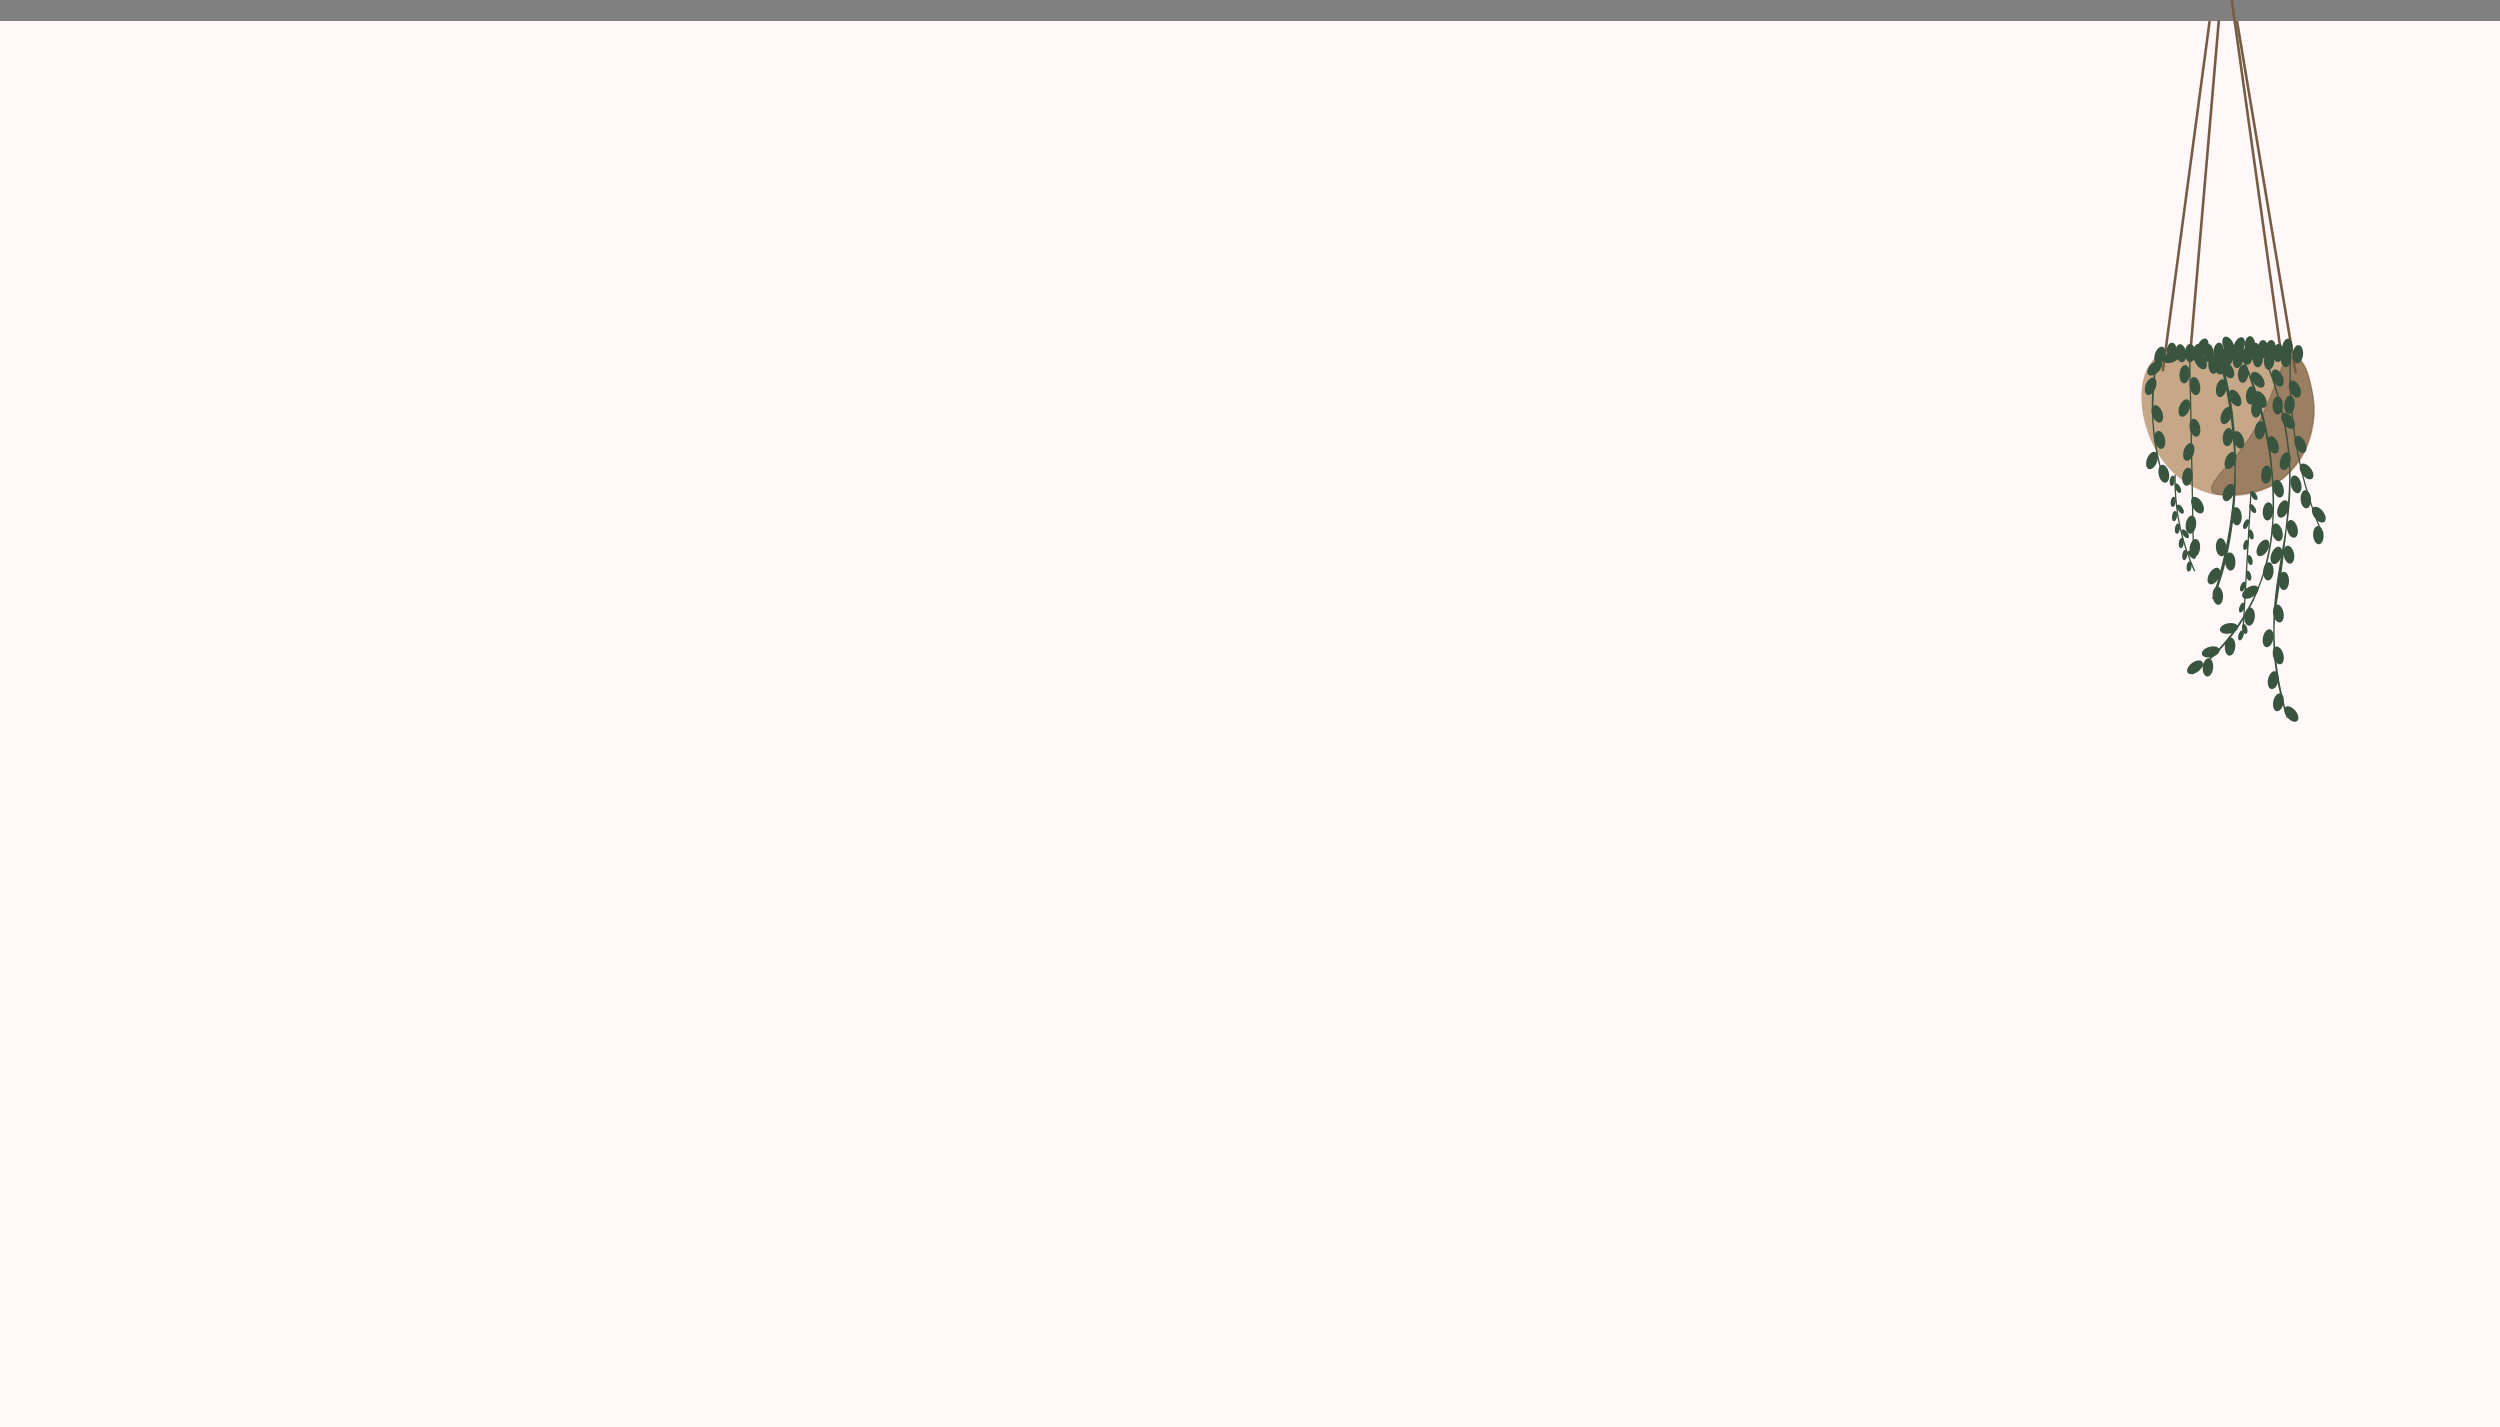 <?xml version="1.0" encoding="UTF-8"?>
<svg id="Layer_2" data-name="Layer 2" xmlns="http://www.w3.org/2000/svg" viewBox="0 0 1920 1096.14">
  <rect x="0" y="0" width="1920" height="1096.14" fill="#808080" stroke="none"/>
  <defs>
    <style>
      .cls-1 {
        opacity: .53;
      }

      .cls-1, .cls-2 {
        fill: #765c43;
        stroke: #765c43;
      }

      .cls-1, .cls-2, .cls-3 {
        stroke-miterlimit: 10;
      }

      .cls-2 {
        stroke-width: 2px;
      }

      .cls-3 {
        stroke: #39553f;
      }

      .cls-3, .cls-4 {
        fill: #39553f;
      }

      .cls-4, .cls-5, .cls-6 {
        stroke-width: 0px;
      }

      .cls-5 {
        fill: #c6a788;
      }

      .cls-6 {
        fill: #fff7f8;
      }
    </style>
  </defs>
  <g id="baggrund">
    <rect class="cls-6" y="16.14" width="1920" height="1080"/>
  </g>
  <g id="Krukke">
    <path class="cls-5" d="M1777,325.14c-1.05,6.87-4.02,24.56-19,38.87-22.89,21.87-53.69,16.59-56,16.15-17.08-3.26-28.47-12.83-33.46-17.69-25.21-24.57-31.55-69.69-14.02-87.03,4.33-4.29,8.04-4.69,59.6-5.18,32.25-.31,42.58-.27,49.03,3.48,1.98,1.15,3.56,2.73,3.56,2.73,4.6,4.37,6.22,9.85,7.29,14.67,2.94,13.27,4.85,21.9,3,34Z"/>
  </g>
  <g id="Layer_3" data-name="Layer 3">
    <path class="cls-1" d="M1748.32,370.81s-16.72,11.06-43.82,8.82c-1.69-.14-4.43-.47-5.51-2.34-3.08-5.31,10.15-17.93,14.51-22.71,35.79-39.21,35.23-82.45,47.81-81.46,9.97.79,14.54,28.27,14.84,30.11,3.88,24.38-5.69,52.93-27.82,67.57Z"/>
  </g>
  <g id="snore">
    <line class="cls-2" x1="1661" y1="285.14" x2="1697" y2="16.14"/>
    <line class="cls-2" x1="1682.14" y1="271.17" x2="1704.09" y2="15.36"/>
    <line class="cls-2" x1="1763.23" y1="286.92" x2="1718" y2="16.14"/>
    <line class="cls-2" x1="1751.23" y1="266.92" x2="1714" y2=".14"/>
  </g>
  <g id="blade">
    <ellipse class="cls-4" cx="1668" cy="270.14" rx="4" ry="7"/>
    <ellipse class="cls-4" cx="1675" cy="271.14" rx="4" ry="7" transform="translate(-21.78 279.69) rotate(-9.48)"/>
    <ellipse class="cls-4" cx="1682" cy="271.14" rx="4" ry="7"/>
    <ellipse class="cls-4" cx="1688" cy="271.14" rx="7" ry="4" transform="translate(1273.56 1929.78) rotate(-85.1)"/>
    <ellipse class="cls-4" cx="1696" cy="271.14" rx="4" ry="7"/>
    <ellipse class="cls-4" cx="1700" cy="280.14" rx="4" ry="7"/>
    <ellipse class="cls-4" cx="1704" cy="270.14" rx="7" ry="4" transform="translate(1289.19 1944.81) rotate(-85.1)"/>
    <ellipse class="cls-4" cx="1711" cy="273.14" rx="4" ry="7" transform="translate(-21.33 239.13) rotate(-7.95)"/>
    <ellipse class="cls-4" cx="1711.4" cy="265.17" rx="4" ry="7" transform="translate(45.34 737.86) rotate(-24.65)"/>
    <ellipse class="cls-4" cx="1719" cy="271.14" rx="7" ry="4" transform="translate(1075.16 1887.91) rotate(-77.25)"/>
    <ellipse class="cls-4" cx="1726" cy="273.14" rx="4" ry="7"/>
    <ellipse class="cls-4" cx="1728" cy="265.14" rx="4" ry="7"/>
    <ellipse class="cls-4" cx="1734" cy="275.14" rx="4" ry="7"/>
    <ellipse class="cls-4" cx="1732" cy="270.14" rx="4" ry="7"/>
    <ellipse class="cls-4" cx="1738" cy="268.14" rx="4" ry="7"/>
    <ellipse class="cls-4" cx="1744" cy="268.14" rx="7" ry="4" transform="translate(1327.76 1982.83) rotate(-85.1)"/>
    <ellipse class="cls-4" cx="1742.86" cy="277.06" rx="7" ry="4" transform="translate(1317.83 1989.86) rotate(-85.1)"/>
    <ellipse class="cls-4" cx="1749.86" cy="271.06" rx="7" ry="4" transform="translate(1330.21 1991.34) rotate(-85.1)"/>
    <ellipse class="cls-4" cx="1756.86" cy="267.06" rx="7" ry="4" transform="translate(1340.6 1994.66) rotate(-85.1)"/>
    <ellipse class="cls-4" cx="1755.86" cy="275.06" rx="7" ry="4" transform="translate(1331.71 2000.98) rotate(-85.1)"/>
    <ellipse class="cls-4" cx="1764.86" cy="272.06" rx="7" ry="4" transform="translate(1342.93 2007.2) rotate(-85.1)"/>
    <ellipse class="cls-4" cx="1722.86" cy="287.06" rx="7" ry="4" transform="translate(1289.58 1979.08) rotate(-85.1)"/>
    <ellipse class="cls-4" cx="1658.86" cy="273.06" rx="7" ry="4" transform="translate(910.31 1778.4) rotate(-72.91)"/>
    <ellipse class="cls-4" cx="1677.94" cy="287.44" rx="7" ry="4" transform="translate(1248.11 1934.67) rotate(-85.1)"/>
    <ellipse class="cls-4" cx="1685.71" cy="296.44" rx="4" ry="7" transform="translate(-25.8 281.8) rotate(-9.48)"/>
    <ellipse class="cls-4" cx="1677.71" cy="313.44" rx="7" ry="4" transform="translate(788.57 1770.28) rotate(-69.19)"/>
    <ellipse class="cls-4" cx="1685.71" cy="328.44" rx="4" ry="7" transform="translate(-31.23 368.55) rotate(-12.36)"/>
    <line class="cls-3" x1="1684.5" y1="420.64" x2="1681.68" y2="273.54"/>
    <path class="cls-3" d="M1699.5,459.64c-.65-.16,26.03-67.23,14-148-3.68-24.7-9.53-40.99-9.97-40.89-.8.17,17.72,53.86,11.97,119.89-3.69,42.42-15.59,69.1-16,69Z"/>
    <path class="cls-3" d="M1685.5,438.64c-3.95-8.74-8.07-19.82-11-33-3.56-16-4.26-30.1-4-41-.26,10.9.44,25,4,41,2.93,13.18,7.05,24.26,11,33Z"/>
    <path class="cls-3" d="M1683.5,517.64c16.03-11.92,27.16-24.63,35-36,57.41-83.31,8.32-196.6,1.77-211.15,20.38,42.94,24.51,80.29,25.23,102.15.75,22.77,1.36,49.77-12,81-14.39,33.65-37.27,54.16-50,64Z"/>
    <path class="cls-3" d="M1782.84,408.32c-6.52-15.67-13.28-35.58-17.97-59.29-5.69-28.78-6.57-54.22-5.86-73.89-.7,19.67.17,45.11,5.86,73.89,4.69,23.71,11.45,43.62,17.97,59.29Z"/>
    <line class="cls-3" x1="1722.5" y1="487.64" x2="1728.79" y2="377.24"/>
    <path class="cls-3" d="M1756.5,550.64c-9.7-30.19-10.81-54.39-10-71,.77-15.74,3.07-20.96,7-54,2.13-17.93,4.66-39.19,5-56,.43-20.79-2.13-52.42-18.08-92.17,16.73,42.76,19.11,77.27,18.08,101.17-1.99,46.27-17.85,78.08-10,135,2.19,15.89,5.54,28.71,8,37Z"/>
    <ellipse class="cls-4" cx="1681" cy="347.14" rx="7" ry="4" transform="translate(855.14 1851.87) rotate(-72.91)"/>
    <ellipse class="cls-4" cx="1680" cy="366.14" rx="7" ry="4" transform="translate(1094.25 1982.73) rotate(-82.38)"/>
    <ellipse class="cls-4" cx="1687.7" cy="387.99" rx="4" ry="7" transform="translate(32.11 895.83) rotate(-30)"/>
    <ellipse class="cls-4" cx="1682.7" cy="402.99" rx="7" ry="4" transform="translate(1060.07 2017.37) rotate(-82.38)"/>
    <ellipse class="cls-4" cx="1685.7" cy="420.99" rx="7" ry="4" transform="translate(1044.83 2035.95) rotate(-82.38)"/>
    <ellipse class="cls-4" cx="1668.37" cy="369.3" rx="3.94" ry="1.91" transform="translate(1081.03 1973.94) rotate(-82.38)"/>
    <ellipse class="cls-4" cx="1672.7" cy="374.99" rx="1.91" ry="3.94" transform="translate(-.61 747.27) rotate(-25.18)"/>
    <ellipse class="cls-4" cx="1669.11" cy="385.42" rx="3.94" ry="1.91" transform="translate(1065.69 1988.65) rotate(-82.38)"/>
    <ellipse class="cls-4" cx="1670.11" cy="396.42" rx="3.94" ry="1.91" transform="translate(1055.66 1999.18) rotate(-82.38)"/>
    <ellipse class="cls-4" cx="1674.54" cy="391.06" rx="1.91" ry="3.94" transform="translate(55.93 971.69) rotate(-32.88)"/>
    <ellipse class="cls-4" cx="1672.31" cy="406.07" rx="3.94" ry="1.91" transform="translate(1048 2009.73) rotate(-82.38)"/>
    <ellipse class="cls-4" cx="1675.31" cy="417.07" rx="3.94" ry="1.91" transform="translate(1039.7 2022.25) rotate(-82.38)"/>
    <ellipse class="cls-4" cx="1678.31" cy="410.07" rx="1.91" ry="3.94" transform="translate(93.99 1099.13) rotate(-37.24)"/>
    <ellipse class="cls-4" cx="1681.31" cy="435.07" rx="3.94" ry="1.91" transform="translate(1027.07 2043.81) rotate(-82.38)"/>
    <ellipse class="cls-4" cx="1683.31" cy="426.07" rx="1.91" ry="3.94" transform="translate(191.75 1315.07) rotate(-45)"/>
    <ellipse class="cls-4" cx="1677.97" cy="426.26" rx="3.94" ry="1.91" transform="translate(1032.89 2032.86) rotate(-82.38)"/>
    <ellipse class="cls-4" cx="1706" cy="298.14" rx="7" ry="4" transform="translate(1038.69 1896.27) rotate(-77.25)"/>
    <ellipse class="cls-4" cx="1710" cy="319.14" rx="7" ry="4" transform="translate(742.16 1764.56) rotate(-66.77)"/>
    <ellipse class="cls-4" cx="1716.5" cy="305.66" rx="4" ry="7" transform="translate(77.14 899.2) rotate(-30)"/>
    <ellipse class="cls-4" cx="1711.16" cy="335.71" rx="7" ry="4" transform="translate(1151.44 1987.22) rotate(-82.38)"/>
    <ellipse class="cls-4" cx="1713.16" cy="353.71" rx="7" ry="4" transform="translate(712.31 1788.39) rotate(-66.77)"/>
    <ellipse class="cls-4" cx="1719.16" cy="337.71" rx="4" ry="7" transform="translate(-11.19 612.36) rotate(-20.13)"/>
    <ellipse class="cls-4" cx="1711.65" cy="378.39" rx="7" ry="4" transform="translate(688.71 1801.95) rotate(-66.77)"/>
    <ellipse class="cls-4" cx="1717.65" cy="396.39" rx="4" ry="7" transform="translate(-23.48 120.87) rotate(-4)"/>
    <ellipse class="cls-4" cx="1705.82" cy="420.17" rx="4" ry="7" transform="translate(-25.17 120.1) rotate(-4)"/>
    <ellipse class="cls-4" cx="1712.82" cy="431.17" rx="4" ry="7" transform="translate(-25.92 120.61) rotate(-4)"/>
    <ellipse class="cls-4" cx="1700.3" cy="442.42" rx="7" ry="4" transform="translate(467.01 1693.71) rotate(-60)"/>
    <ellipse class="cls-4" cx="1703.3" cy="457.42" rx="4" ry="7" transform="translate(-27.77 120.01) rotate(-4)"/>
    <ellipse class="cls-4" cx="1711" cy="284.14" rx="4" ry="7" transform="translate(87.16 893.57) rotate(-30)"/>
    <ellipse class="cls-4" cx="1707.54" cy="274.67" rx="4" ry="7" transform="translate(91.43 890.57) rotate(-30)"/>
    <ellipse class="cls-4" cx="1703.21" cy="281.19" rx="4" ry="7" transform="translate(87.59 889.28) rotate(-30)"/>
    <ellipse class="cls-4" cx="1689.93" cy="277.23" rx="4" ry="7" transform="translate(87.79 882.11) rotate(-30)"/>
    <ellipse class="cls-4" cx="1667.93" cy="274.23" rx="7" ry="4" transform="translate(41.81 735.67) rotate(-25.18)"/>
    <ellipse class="cls-4" cx="1720.01" cy="271.78" rx="4" ry="7" transform="translate(854.8 1782.97) rotate(-69.19)"/>
    <ellipse class="cls-4" cx="1729.01" cy="303.78" rx="7" ry="4" transform="translate(1278.55 2000.49) rotate(-85.1)"/>
    <ellipse class="cls-4" cx="1734.01" cy="291.78" rx="4" ry="7" transform="translate(176.92 1108.72) rotate(-37.24)"/>
    <ellipse class="cls-4" cx="1719.01" cy="275.78" rx="7" ry="4" transform="translate(1070.65 1891.54) rotate(-77.25)"/>
    <ellipse class="cls-4" cx="1733.01" cy="313.78" rx="7" ry="4" transform="translate(1272.25 2013.63) rotate(-85.1)"/>
    <ellipse class="cls-4" cx="1736.01" cy="306.78" rx="4" ry="7" transform="translate(79.19 909.11) rotate(-30)"/>
    <ellipse class="cls-4" cx="1735.69" cy="330.53" rx="7" ry="4" transform="translate(1258.01 2031.61) rotate(-85.1)"/>
    <ellipse class="cls-4" cx="1745.69" cy="341.53" rx="4" ry="7" transform="translate(-10.89 621.73) rotate(-20.13)"/>
    <ellipse class="cls-4" cx="1740.69" cy="364.53" rx="7" ry="4" transform="translate(1228.7 2067.69) rotate(-85.1)"/>
    <ellipse class="cls-4" cx="1749.75" cy="375.19" rx="4" ry="7" transform="translate(-37.39 467.59) rotate(-15.06)"/>
    <ellipse class="cls-4" cx="1741.91" cy="392.77" rx="7" ry="4" transform="translate(1201.67 2094.74) rotate(-85.1)"/>
    <ellipse class="cls-4" cx="1748.91" cy="408.77" rx="4" ry="7" transform="translate(-46.14 468.52) rotate(-15.06)"/>
    <ellipse class="cls-4" cx="1737.91" cy="420.77" rx="7" ry="4" transform="translate(504.56 1715.47) rotate(-60)"/>
    <ellipse class="cls-4" cx="1742.22" cy="438.82" rx="7" ry="4" transform="translate(1204.93 2153.24) rotate(-86.74)"/>
    <ellipse class="cls-4" cx="1728.22" cy="454.82" rx="7" ry="4" transform="translate(29.92 1011.04) rotate(-32.88)"/>
    <ellipse class="cls-4" cx="1727.81" cy="473.61" rx="7" ry="4" transform="translate(1108.24 2154.61) rotate(-85.1)"/>
    <ellipse class="cls-4" cx="1712.81" cy="496.61" rx="7" ry="4" transform="translate(1071.6 2160.7) rotate(-85.1)"/>
    <ellipse class="cls-4" cx="1695.81" cy="512.61" rx="7" ry="4" transform="translate(1040.12 2158.39) rotate(-85.1)"/>
    <ellipse class="cls-4" cx="1685.81" cy="512.61" rx="7" ry="4" transform="translate(33.47 1124.57) rotate(-37.24)"/>
    <ellipse class="cls-4" cx="1697.81" cy="500.61" rx="7" ry="4" transform="translate(-71.76 458.4) rotate(-15.06)"/>
    <ellipse class="cls-4" cx="1711.81" cy="482.61" rx="7" ry="4" transform="translate(-60.71 336.45) rotate(-11.03)"/>
    <ellipse class="cls-4" cx="1731.11" cy="380.62" rx="1.91" ry="3.94" transform="translate(70.66 1000.72) rotate(-32.88)"/>
    <ellipse class="cls-4" cx="1730.11" cy="390.62" rx="1.91" ry="3.94" transform="translate(65.07 1001.78) rotate(-32.88)"/>
    <ellipse class="cls-4" cx="1725.11" cy="402.62" rx="3.94" ry="1.91" transform="translate(674.6 1829) rotate(-66.77)"/>
    <ellipse class="cls-4" cx="1724.75" cy="418.44" rx="3.94" ry="1.91" transform="translate(873.43 1975.72) rotate(-74.97)"/>
    <ellipse class="cls-4" cx="1728.75" cy="410.44" rx="1.91" ry="3.94" transform="translate(-47.27 463.34) rotate(-15.06)"/>
    <ellipse class="cls-4" cx="1727.95" cy="430.06" rx="1.91" ry="3.94" transform="translate(-52.39 463.81) rotate(-15.06)"/>
    <ellipse class="cls-4" cx="1726.95" cy="442.06" rx="1.91" ry="3.94" transform="translate(-55.55 463.96) rotate(-15.06)"/>
    <ellipse class="cls-4" cx="1722.56" cy="450.5" rx="3.94" ry="1.91" transform="translate(693.53 1903.51) rotate(-69.35)"/>
    <ellipse class="cls-4" cx="1721.76" cy="466.62" rx="3.94" ry="1.91" transform="translate(677.93 1913.2) rotate(-69.35)"/>
    <ellipse class="cls-4" cx="1723.96" cy="482.95" rx="1.91" ry="3.94" transform="translate(-66.27 464.59) rotate(-15.06)"/>
    <ellipse class="cls-4" cx="1720.96" cy="487.95" rx="3.94" ry="1.91" transform="translate(754.39 1993.12) rotate(-73.12)"/>
    <ellipse class="cls-4" cx="1749.24" cy="290.36" rx="4" ry="7" transform="translate(38.28 755.94) rotate(-24.65)"/>
    <ellipse class="cls-4" cx="1749.24" cy="311.36" rx="4" ry="7"/>
    <ellipse class="cls-4" cx="1757.24" cy="323.36" rx="4" ry="7" transform="translate(162.55 1129.22) rotate(-37.24)"/>
    <ellipse class="cls-4" cx="1755" cy="354.14" rx="7" ry="4" transform="translate(957.94 1957.3) rotate(-74.97)"/>
    <ellipse class="cls-4" cx="1763.34" cy="371.93" rx="4" ry="7" transform="translate(-36.07 471.01) rotate(-15.06)"/>
    <ellipse class="cls-4" cx="1753.34" cy="390.93" rx="7" ry="4" transform="translate(769.2 1893.76) rotate(-69.35)"/>
    <ellipse class="cls-4" cx="1760.51" cy="406.09" rx="4" ry="7" transform="translate(-45.05 471.45) rotate(-15.06)"/>
    <ellipse class="cls-4" cx="1757.88" cy="425.98" rx="4" ry="7" transform="translate(-49.03 344.22) rotate(-11.03)"/>
    <ellipse class="cls-4" cx="1754" cy="446.14" rx="4" ry="7"/>
    <ellipse class="cls-4" cx="1748.25" cy="426.54" rx="7" ry="4" transform="translate(732.58 1912.05) rotate(-69.35)"/>
    <ellipse class="cls-4" cx="1749.79" cy="471.11" rx="4" ry="7" transform="translate(-57.81 343.5) rotate(-11.03)"/>
    <ellipse class="cls-4" cx="1741.79" cy="490.11" rx="7" ry="4" transform="translate(905.1 2094.48) rotate(-78.17)"/>
    <ellipse class="cls-4" cx="1749.71" cy="503.31" rx="4" ry="7" transform="translate(-70.68 471.98) rotate(-15.06)"/>
    <ellipse class="cls-4" cx="1745.71" cy="522.31" rx="7" ry="4" transform="translate(876.7 2123.91) rotate(-78.17)"/>
    <ellipse class="cls-4" cx="1749.71" cy="539.31" rx="7" ry="4" transform="translate(863.25 2141.34) rotate(-78.17)"/>
    <ellipse class="cls-4" cx="1759.71" cy="548.31" rx="4" ry="7" transform="translate(54.11 1246.99) rotate(-39.58)"/>
    <ellipse class="cls-4" cx="1762.47" cy="298.89" rx="4" ry="7" transform="translate(35.93 762.23) rotate(-24.65)"/>
    <ellipse class="cls-4" cx="1758.47" cy="310.89" rx="7" ry="4" transform="translate(1298.4 2036.35) rotate(-85.1)"/>
    <ellipse class="cls-4" cx="1766.68" cy="341.43" rx="4" ry="7" transform="translate(18.57 767.86) rotate(-24.65)"/>
    <ellipse class="cls-4" cx="1771.48" cy="362.19" rx="4" ry="7" transform="translate(141.95 1145.75) rotate(-37.24)"/>
    <ellipse class="cls-4" cx="1770.9" cy="383.35" rx="4" ry="7" transform="translate(-22.44 124.55) rotate(-4)"/>
    <ellipse class="cls-4" cx="1780.9" cy="395.35" rx="4" ry="7" transform="translate(123.81 1158.2) rotate(-37.24)"/>
    <ellipse class="cls-4" cx="1780.5" cy="410.93" rx="4" ry="7" transform="translate(-24.34 125.29) rotate(-4)"/>
    <path class="cls-3" d="M1660.5,363.64c-4.81-15.91-6.45-29.38-7-39-.49-8.56-.2-15.49,0-20,.58-13.2,2.2-24.25,3.72-32.37-2.82,13.15-5.22,31.15-3.72,52.37,1.09,15.34,3.94,28.52,7,39Z"/>
    <ellipse class="cls-4" cx="1651.79" cy="296.74" rx="7" ry="4" transform="translate(787.48 1735.29) rotate(-69.19)"/>
    <ellipse class="cls-4" cx="1656.79" cy="317.74" rx="4" ry="7" transform="translate(-8.13 589.67) rotate(-20.13)"/>
    <ellipse class="cls-4" cx="1654.79" cy="282.74" rx="7" ry="4" transform="translate(284.75 1252.92) rotate(-45)"/>
    <ellipse class="cls-4" cx="1691.79" cy="266.74" rx="7" ry="4" transform="translate(841.31 1753.33) rotate(-69.19)"/>
    <ellipse class="cls-4" cx="1719.79" cy="265.74" rx="7" ry="4" transform="translate(860.29 1778.86) rotate(-69.19)"/>
    <ellipse class="cls-4" cx="1658.79" cy="337.74" rx="4" ry="7" transform="translate(-33.85 363) rotate(-12.36)"/>
    <ellipse class="cls-4" cx="1652.79" cy="353.74" rx="7" ry="4" transform="translate(734.84 1772.97) rotate(-69.19)"/>
    <ellipse class="cls-4" cx="1661.79" cy="363.74" rx="4" ry="7" transform="translate(-39.34 364.24) rotate(-12.36)"/>
  </g>
</svg>